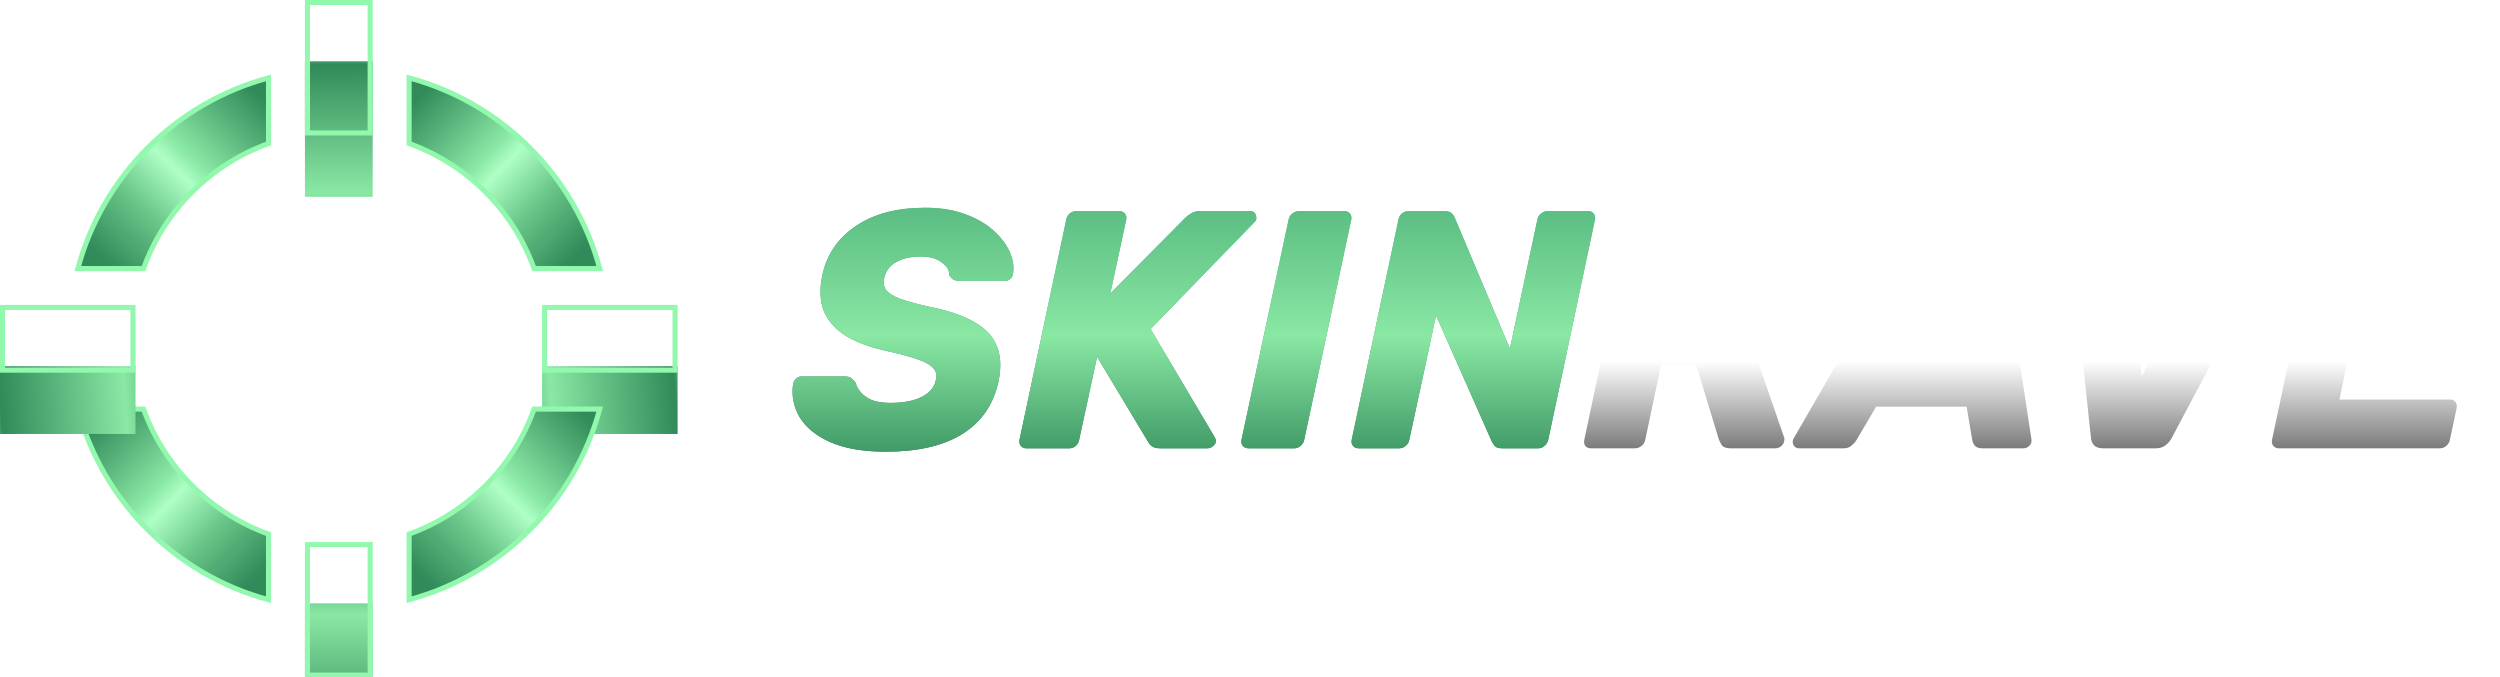 <svg width="133" height="36" viewBox="0 0 133 36" fill="none" xmlns="http://www.w3.org/2000/svg">
<g clip-path="url(#clip0_21891_140432)">
<path d="M12.323 16.673H16.673V14.42H19.376V16.673H23.726H26.48C26.55 17.113 26.586 17.564 26.586 18.024C26.586 22.753 22.753 26.586 18.024 26.586C14.899 26.586 12.165 24.911 10.67 22.41L12.994 21.028C14.017 22.738 15.887 23.883 18.024 23.883C20.794 23.883 23.116 21.96 23.726 19.376H19.376V21.629H16.673V19.376H12.323H9.569C9.499 18.936 9.463 18.485 9.463 18.024C9.463 13.296 13.296 9.463 18.024 9.463C21.149 9.463 23.883 11.137 25.378 13.637L23.055 15.022C22.033 13.312 20.162 12.167 18.024 12.167C15.255 12.167 12.934 14.089 12.323 16.673Z" fill="white"/>
<path d="M14.285 7.635C11.195 8.747 8.746 11.198 7.635 14.288H4.143C5.467 9.354 9.352 5.469 14.285 4.144V7.635Z" fill="url(#paint0_linear_21891_140432)" stroke="#92F8AE" stroke-width="0.27"/>
<g filter="url(#filter0_i_21891_140432)">
<path d="M16.222 3.626V0H19.827V3.626V7.21H16.222V3.626Z" fill="url(#paint1_linear_21891_140432)"/>
</g>
<path d="M19.692 0.135V7.074H16.357V0.135H19.692Z" stroke="#92F8AE" stroke-width="0.27"/>
<path d="M21.764 4.144C26.697 5.469 30.581 9.354 31.906 14.288H28.414C27.302 11.198 24.853 8.747 21.764 7.635V4.144Z" fill="url(#paint2_linear_21891_140432)" stroke="#92F8AE" stroke-width="0.27"/>
<g filter="url(#filter1_i_21891_140432)">
<path d="M32.423 16.223H36.049V19.828H32.423H28.839V16.223H32.423Z" fill="url(#paint3_linear_21891_140432)"/>
</g>
<path d="M35.913 16.357V19.692H28.974V16.357H35.913Z" stroke="#92F8AE" stroke-width="0.27"/>
<path d="M31.905 21.764C30.58 26.696 26.696 30.579 21.764 31.904V28.413C24.852 27.301 27.301 24.852 28.413 21.764H31.905Z" fill="url(#paint4_linear_21891_140432)" stroke="#92F8AE" stroke-width="0.27"/>
<g filter="url(#filter2_i_21891_140432)">
<path d="M19.827 32.422V36.048H16.222V32.422V28.838H19.827V32.422Z" fill="url(#paint5_linear_21891_140432)"/>
</g>
<path d="M19.692 28.973V35.912H16.357V28.973H19.692Z" stroke="#92F8AE" stroke-width="0.27"/>
<path d="M7.635 21.762C8.746 24.852 11.196 27.302 14.285 28.414V31.905C9.352 30.579 5.467 26.696 4.143 21.762H7.635Z" fill="url(#paint6_linear_21891_140432)" stroke="#92F8AE" stroke-width="0.27"/>
<g filter="url(#filter3_i_21891_140432)">
<path d="M3.626 19.828H0V16.223H3.626H7.21V19.828H3.626Z" fill="url(#paint7_linear_21891_140432)"/>
</g>
<path d="M7.074 16.357V19.692H0.135V16.357H7.074Z" stroke="#92F8AE" stroke-width="0.27"/>
<path d="M84.643 23.85C84.511 23.85 84.409 23.808 84.337 23.723C84.277 23.639 84.259 23.531 84.283 23.399L86.77 11.683C86.794 11.551 86.86 11.443 86.968 11.359C87.076 11.274 87.197 11.232 87.329 11.232H92.231C93.781 11.232 94.923 11.593 95.656 12.314C96.401 13.023 96.635 14.032 96.359 15.342C96.179 16.195 95.818 16.916 95.278 17.505C94.749 18.094 94.118 18.538 93.385 18.839L94.917 23.273C94.929 23.309 94.935 23.339 94.935 23.363C94.935 23.387 94.929 23.423 94.917 23.471C94.905 23.567 94.851 23.657 94.755 23.741C94.659 23.814 94.557 23.85 94.448 23.85H92.069C91.841 23.85 91.685 23.796 91.6 23.687C91.528 23.567 91.474 23.459 91.438 23.363L90.231 19.398H88.374L87.527 23.399C87.503 23.531 87.437 23.639 87.329 23.723C87.221 23.808 87.1 23.85 86.968 23.85H84.643ZM88.915 16.856H91.006C91.57 16.856 92.021 16.718 92.358 16.442C92.694 16.165 92.916 15.787 93.025 15.306C93.121 14.837 93.061 14.459 92.844 14.171C92.64 13.882 92.243 13.738 91.655 13.738H89.582L88.915 16.856ZM95.718 23.85C95.573 23.85 95.471 23.79 95.411 23.669C95.351 23.549 95.357 23.429 95.429 23.309L102.116 11.737C102.188 11.605 102.29 11.491 102.423 11.395C102.555 11.287 102.723 11.232 102.927 11.232H105.703C105.907 11.232 106.051 11.287 106.136 11.395C106.232 11.491 106.286 11.605 106.298 11.737L108.064 23.309C108.1 23.477 108.07 23.609 107.974 23.705C107.878 23.802 107.77 23.85 107.65 23.85H105.469C105.288 23.85 105.156 23.808 105.072 23.723C105 23.639 104.952 23.543 104.928 23.435L104.622 21.633H99.809L98.728 23.471C98.668 23.555 98.583 23.639 98.475 23.723C98.379 23.808 98.241 23.85 98.061 23.85H95.718ZM101.089 19.037H104.441L103.774 14.279L101.089 19.037ZM111.871 23.85C111.666 23.85 111.51 23.796 111.402 23.687C111.306 23.579 111.252 23.453 111.24 23.309L110.014 11.719C110.002 11.563 110.038 11.443 110.122 11.359C110.206 11.274 110.315 11.232 110.447 11.232H112.61C112.802 11.232 112.94 11.287 113.024 11.395C113.108 11.491 113.156 11.593 113.168 11.701L113.943 20.028L118.269 11.701C118.317 11.593 118.402 11.491 118.522 11.395C118.642 11.287 118.798 11.232 118.99 11.232H121.406C121.55 11.232 121.64 11.293 121.676 11.413C121.724 11.521 121.718 11.641 121.658 11.773L115.53 23.309C115.458 23.453 115.349 23.579 115.205 23.687C115.073 23.796 114.899 23.85 114.682 23.85H111.871ZM121.232 23.85C121.112 23.85 121.016 23.808 120.943 23.723C120.871 23.639 120.847 23.531 120.871 23.399L123.359 11.683C123.383 11.551 123.449 11.443 123.557 11.359C123.665 11.274 123.779 11.232 123.899 11.232H132.317C132.449 11.232 132.545 11.274 132.605 11.359C132.677 11.443 132.701 11.551 132.677 11.683L132.335 13.377C132.311 13.51 132.245 13.618 132.137 13.702C132.028 13.786 131.908 13.828 131.776 13.828H126.026L125.504 16.261H130.839C130.971 16.261 131.073 16.309 131.145 16.405C131.217 16.49 131.241 16.598 131.217 16.73L130.875 18.298C130.851 18.418 130.785 18.526 130.677 18.622C130.581 18.707 130.466 18.749 130.334 18.749H124.981L124.458 21.254H130.334C130.466 21.254 130.562 21.296 130.623 21.38C130.695 21.464 130.719 21.573 130.695 21.705L130.334 23.399C130.31 23.531 130.244 23.639 130.136 23.723C130.04 23.808 129.926 23.85 129.793 23.85H121.232Z" fill="white"/>
<path d="M84.643 23.85C84.511 23.85 84.409 23.808 84.337 23.723C84.277 23.639 84.259 23.531 84.283 23.399L86.77 11.683C86.794 11.551 86.86 11.443 86.968 11.359C87.076 11.274 87.197 11.232 87.329 11.232H92.231C93.781 11.232 94.923 11.593 95.656 12.314C96.401 13.023 96.635 14.032 96.359 15.342C96.179 16.195 95.818 16.916 95.278 17.505C94.749 18.094 94.118 18.538 93.385 18.839L94.917 23.273C94.929 23.309 94.935 23.339 94.935 23.363C94.935 23.387 94.929 23.423 94.917 23.471C94.905 23.567 94.851 23.657 94.755 23.741C94.659 23.814 94.557 23.85 94.448 23.85H92.069C91.841 23.85 91.685 23.796 91.6 23.687C91.528 23.567 91.474 23.459 91.438 23.363L90.231 19.398H88.374L87.527 23.399C87.503 23.531 87.437 23.639 87.329 23.723C87.221 23.808 87.1 23.85 86.968 23.85H84.643ZM88.915 16.856H91.006C91.57 16.856 92.021 16.718 92.358 16.442C92.694 16.165 92.916 15.787 93.025 15.306C93.121 14.837 93.061 14.459 92.844 14.171C92.64 13.882 92.243 13.738 91.655 13.738H89.582L88.915 16.856ZM95.718 23.85C95.573 23.85 95.471 23.79 95.411 23.669C95.351 23.549 95.357 23.429 95.429 23.309L102.116 11.737C102.188 11.605 102.29 11.491 102.423 11.395C102.555 11.287 102.723 11.232 102.927 11.232H105.703C105.907 11.232 106.051 11.287 106.136 11.395C106.232 11.491 106.286 11.605 106.298 11.737L108.064 23.309C108.1 23.477 108.07 23.609 107.974 23.705C107.878 23.802 107.77 23.85 107.65 23.85H105.469C105.288 23.85 105.156 23.808 105.072 23.723C105 23.639 104.952 23.543 104.928 23.435L104.622 21.633H99.809L98.728 23.471C98.668 23.555 98.583 23.639 98.475 23.723C98.379 23.808 98.241 23.85 98.061 23.85H95.718ZM101.089 19.037H104.441L103.774 14.279L101.089 19.037ZM111.871 23.85C111.666 23.85 111.51 23.796 111.402 23.687C111.306 23.579 111.252 23.453 111.24 23.309L110.014 11.719C110.002 11.563 110.038 11.443 110.122 11.359C110.206 11.274 110.315 11.232 110.447 11.232H112.61C112.802 11.232 112.94 11.287 113.024 11.395C113.108 11.491 113.156 11.593 113.168 11.701L113.943 20.028L118.269 11.701C118.317 11.593 118.402 11.491 118.522 11.395C118.642 11.287 118.798 11.232 118.99 11.232H121.406C121.55 11.232 121.64 11.293 121.676 11.413C121.724 11.521 121.718 11.641 121.658 11.773L115.53 23.309C115.458 23.453 115.349 23.579 115.205 23.687C115.073 23.796 114.899 23.85 114.682 23.85H111.871ZM121.232 23.85C121.112 23.85 121.016 23.808 120.943 23.723C120.871 23.639 120.847 23.531 120.871 23.399L123.359 11.683C123.383 11.551 123.449 11.443 123.557 11.359C123.665 11.274 123.779 11.232 123.899 11.232H132.317C132.449 11.232 132.545 11.274 132.605 11.359C132.677 11.443 132.701 11.551 132.677 11.683L132.335 13.377C132.311 13.51 132.245 13.618 132.137 13.702C132.028 13.786 131.908 13.828 131.776 13.828H126.026L125.504 16.261H130.839C130.971 16.261 131.073 16.309 131.145 16.405C131.217 16.49 131.241 16.598 131.217 16.73L130.875 18.298C130.851 18.418 130.785 18.526 130.677 18.622C130.581 18.707 130.466 18.749 130.334 18.749H124.981L124.458 21.254H130.334C130.466 21.254 130.562 21.296 130.623 21.38C130.695 21.464 130.719 21.573 130.695 21.705L130.334 23.399C130.31 23.531 130.244 23.639 130.136 23.723C130.04 23.808 129.926 23.85 129.793 23.85H121.232Z" fill="url(#paint8_linear_21891_140432)"/>
<path d="M84.643 23.85C84.511 23.85 84.409 23.808 84.337 23.723C84.277 23.639 84.259 23.531 84.283 23.399L86.77 11.683C86.794 11.551 86.86 11.443 86.968 11.359C87.076 11.274 87.197 11.232 87.329 11.232H92.231C93.781 11.232 94.923 11.593 95.656 12.314C96.401 13.023 96.635 14.032 96.359 15.342C96.179 16.195 95.818 16.916 95.278 17.505C94.749 18.094 94.118 18.538 93.385 18.839L94.917 23.273C94.929 23.309 94.935 23.339 94.935 23.363C94.935 23.387 94.929 23.423 94.917 23.471C94.905 23.567 94.851 23.657 94.755 23.741C94.659 23.814 94.557 23.85 94.448 23.85H92.069C91.841 23.85 91.685 23.796 91.6 23.687C91.528 23.567 91.474 23.459 91.438 23.363L90.231 19.398H88.374L87.527 23.399C87.503 23.531 87.437 23.639 87.329 23.723C87.221 23.808 87.1 23.85 86.968 23.85H84.643ZM88.915 16.856H91.006C91.57 16.856 92.021 16.718 92.358 16.442C92.694 16.165 92.916 15.787 93.025 15.306C93.121 14.837 93.061 14.459 92.844 14.171C92.64 13.882 92.243 13.738 91.655 13.738H89.582L88.915 16.856ZM95.718 23.85C95.573 23.85 95.471 23.79 95.411 23.669C95.351 23.549 95.357 23.429 95.429 23.309L102.116 11.737C102.188 11.605 102.29 11.491 102.423 11.395C102.555 11.287 102.723 11.232 102.927 11.232H105.703C105.907 11.232 106.051 11.287 106.136 11.395C106.232 11.491 106.286 11.605 106.298 11.737L108.064 23.309C108.1 23.477 108.07 23.609 107.974 23.705C107.878 23.802 107.77 23.85 107.65 23.85H105.469C105.288 23.85 105.156 23.808 105.072 23.723C105 23.639 104.952 23.543 104.928 23.435L104.622 21.633H99.809L98.728 23.471C98.668 23.555 98.583 23.639 98.475 23.723C98.379 23.808 98.241 23.85 98.061 23.85H95.718ZM101.089 19.037H104.441L103.774 14.279L101.089 19.037ZM111.871 23.85C111.666 23.85 111.51 23.796 111.402 23.687C111.306 23.579 111.252 23.453 111.24 23.309L110.014 11.719C110.002 11.563 110.038 11.443 110.122 11.359C110.206 11.274 110.315 11.232 110.447 11.232H112.61C112.802 11.232 112.94 11.287 113.024 11.395C113.108 11.491 113.156 11.593 113.168 11.701L113.943 20.028L118.269 11.701C118.317 11.593 118.402 11.491 118.522 11.395C118.642 11.287 118.798 11.232 118.99 11.232H121.406C121.55 11.232 121.64 11.293 121.676 11.413C121.724 11.521 121.718 11.641 121.658 11.773L115.53 23.309C115.458 23.453 115.349 23.579 115.205 23.687C115.073 23.796 114.899 23.85 114.682 23.85H111.871ZM121.232 23.85C121.112 23.85 121.016 23.808 120.943 23.723C120.871 23.639 120.847 23.531 120.871 23.399L123.359 11.683C123.383 11.551 123.449 11.443 123.557 11.359C123.665 11.274 123.779 11.232 123.899 11.232H132.317C132.449 11.232 132.545 11.274 132.605 11.359C132.677 11.443 132.701 11.551 132.677 11.683L132.335 13.377C132.311 13.51 132.245 13.618 132.137 13.702C132.028 13.786 131.908 13.828 131.776 13.828H126.026L125.504 16.261H130.839C130.971 16.261 131.073 16.309 131.145 16.405C131.217 16.49 131.241 16.598 131.217 16.73L130.875 18.298C130.851 18.418 130.785 18.526 130.677 18.622C130.581 18.707 130.466 18.749 130.334 18.749H124.981L124.458 21.254H130.334C130.466 21.254 130.562 21.296 130.623 21.38C130.695 21.464 130.719 21.573 130.695 21.705L130.334 23.399C130.31 23.531 130.244 23.639 130.136 23.723C130.04 23.808 129.926 23.85 129.793 23.85H121.232Z" fill="url(#paint9_radial_21891_140432)"/>
<path d="M47.134 24.03C45.933 24.03 44.947 23.862 44.178 23.525C43.421 23.189 42.874 22.744 42.538 22.191C42.214 21.627 42.099 21.032 42.196 20.407C42.22 20.311 42.268 20.227 42.34 20.155C42.424 20.07 42.52 20.028 42.628 20.028H44.935C45.103 20.028 45.224 20.058 45.296 20.119C45.368 20.179 45.44 20.257 45.512 20.353C45.56 20.533 45.656 20.707 45.8 20.876C45.945 21.044 46.143 21.182 46.395 21.29C46.66 21.386 46.984 21.434 47.369 21.434C48.066 21.434 48.624 21.326 49.045 21.11C49.465 20.894 49.712 20.599 49.784 20.227C49.856 19.962 49.808 19.746 49.64 19.578C49.483 19.398 49.201 19.241 48.792 19.109C48.396 18.965 47.861 18.821 47.188 18.677C46.311 18.484 45.59 18.22 45.025 17.884C44.461 17.535 44.064 17.096 43.836 16.568C43.62 16.027 43.589 15.384 43.746 14.639C43.986 13.534 44.581 12.662 45.53 12.025C46.479 11.377 47.711 11.052 49.225 11.052C50.006 11.052 50.697 11.16 51.298 11.377C51.911 11.593 52.421 11.881 52.83 12.242C53.239 12.602 53.533 12.987 53.713 13.395C53.893 13.792 53.953 14.182 53.893 14.567C53.881 14.663 53.833 14.753 53.749 14.837C53.665 14.909 53.569 14.945 53.461 14.945H51.046C50.925 14.945 50.817 14.921 50.721 14.873C50.637 14.825 50.565 14.747 50.505 14.639C50.505 14.375 50.367 14.146 50.09 13.954C49.814 13.75 49.447 13.648 48.991 13.648C48.474 13.648 48.041 13.744 47.693 13.936C47.344 14.116 47.128 14.399 47.044 14.783C46.984 15.024 47.014 15.234 47.134 15.414C47.266 15.594 47.507 15.751 47.855 15.883C48.216 16.015 48.708 16.153 49.333 16.297C50.391 16.502 51.22 16.778 51.821 17.127C52.421 17.463 52.824 17.89 53.028 18.406C53.245 18.923 53.275 19.554 53.118 20.299C52.854 21.524 52.211 22.456 51.19 23.093C50.18 23.717 48.829 24.03 47.134 24.03ZM54.598 23.85C54.478 23.85 54.382 23.808 54.31 23.723C54.238 23.639 54.214 23.531 54.238 23.399L56.725 11.683C56.749 11.551 56.809 11.443 56.906 11.359C57.014 11.274 57.128 11.232 57.248 11.232H59.537C59.669 11.232 59.771 11.274 59.843 11.359C59.916 11.443 59.94 11.551 59.916 11.683L59.068 15.612L63.07 11.575C63.142 11.503 63.238 11.431 63.358 11.359C63.478 11.274 63.641 11.232 63.845 11.232H66.513C66.681 11.232 66.783 11.311 66.819 11.467C66.867 11.611 66.837 11.731 66.729 11.827L61.213 17.505L64.62 23.255C64.716 23.411 64.71 23.549 64.602 23.669C64.494 23.79 64.374 23.85 64.242 23.85H61.718C61.526 23.85 61.382 23.814 61.285 23.741C61.189 23.669 61.117 23.585 61.069 23.489L58.365 18.983L57.41 23.399C57.386 23.531 57.326 23.639 57.23 23.723C57.134 23.808 57.02 23.85 56.888 23.85H54.598ZM66.427 23.85C66.295 23.85 66.193 23.808 66.121 23.723C66.048 23.639 66.024 23.531 66.048 23.399L68.554 11.683C68.578 11.551 68.644 11.443 68.752 11.359C68.86 11.274 68.974 11.232 69.095 11.232H71.528C71.648 11.232 71.744 11.274 71.816 11.359C71.888 11.443 71.912 11.551 71.888 11.683L69.383 23.399C69.359 23.531 69.293 23.639 69.185 23.723C69.089 23.808 68.98 23.85 68.86 23.85H66.427ZM72.271 23.85C72.151 23.85 72.055 23.808 71.982 23.723C71.91 23.639 71.886 23.531 71.91 23.399L74.398 11.683C74.422 11.551 74.482 11.443 74.578 11.359C74.686 11.274 74.806 11.232 74.938 11.232H76.849C77.041 11.232 77.174 11.274 77.246 11.359C77.318 11.443 77.366 11.515 77.39 11.575L80.328 18.55L81.788 11.683C81.812 11.551 81.878 11.443 81.986 11.359C82.094 11.274 82.208 11.232 82.329 11.232H84.491C84.624 11.232 84.72 11.274 84.78 11.359C84.852 11.443 84.876 11.551 84.852 11.683L82.365 23.399C82.341 23.519 82.274 23.627 82.166 23.723C82.07 23.808 81.956 23.85 81.824 23.85H79.913C79.721 23.85 79.589 23.808 79.517 23.723C79.445 23.627 79.397 23.555 79.373 23.507L76.398 16.784L74.975 23.399C74.951 23.531 74.884 23.639 74.776 23.723C74.68 23.808 74.566 23.85 74.434 23.85H72.271Z" fill="url(#paint10_radial_21891_140432)"/>
<path d="M47.134 24.03C45.933 24.03 44.947 23.862 44.178 23.525C43.421 23.189 42.874 22.744 42.538 22.191C42.214 21.627 42.099 21.032 42.196 20.407C42.22 20.311 42.268 20.227 42.34 20.155C42.424 20.07 42.52 20.028 42.628 20.028H44.935C45.103 20.028 45.224 20.058 45.296 20.119C45.368 20.179 45.44 20.257 45.512 20.353C45.56 20.533 45.656 20.707 45.8 20.876C45.945 21.044 46.143 21.182 46.395 21.29C46.66 21.386 46.984 21.434 47.369 21.434C48.066 21.434 48.624 21.326 49.045 21.11C49.465 20.894 49.712 20.599 49.784 20.227C49.856 19.962 49.808 19.746 49.64 19.578C49.483 19.398 49.201 19.241 48.792 19.109C48.396 18.965 47.861 18.821 47.188 18.677C46.311 18.484 45.59 18.22 45.025 17.884C44.461 17.535 44.064 17.096 43.836 16.568C43.62 16.027 43.589 15.384 43.746 14.639C43.986 13.534 44.581 12.662 45.53 12.025C46.479 11.377 47.711 11.052 49.225 11.052C50.006 11.052 50.697 11.16 51.298 11.377C51.911 11.593 52.421 11.881 52.83 12.242C53.239 12.602 53.533 12.987 53.713 13.395C53.893 13.792 53.953 14.182 53.893 14.567C53.881 14.663 53.833 14.753 53.749 14.837C53.665 14.909 53.569 14.945 53.461 14.945H51.046C50.925 14.945 50.817 14.921 50.721 14.873C50.637 14.825 50.565 14.747 50.505 14.639C50.505 14.375 50.367 14.146 50.09 13.954C49.814 13.75 49.447 13.648 48.991 13.648C48.474 13.648 48.041 13.744 47.693 13.936C47.344 14.116 47.128 14.399 47.044 14.783C46.984 15.024 47.014 15.234 47.134 15.414C47.266 15.594 47.507 15.751 47.855 15.883C48.216 16.015 48.708 16.153 49.333 16.297C50.391 16.502 51.22 16.778 51.821 17.127C52.421 17.463 52.824 17.89 53.028 18.406C53.245 18.923 53.275 19.554 53.118 20.299C52.854 21.524 52.211 22.456 51.19 23.093C50.18 23.717 48.829 24.03 47.134 24.03ZM54.598 23.85C54.478 23.85 54.382 23.808 54.31 23.723C54.238 23.639 54.214 23.531 54.238 23.399L56.725 11.683C56.749 11.551 56.809 11.443 56.906 11.359C57.014 11.274 57.128 11.232 57.248 11.232H59.537C59.669 11.232 59.771 11.274 59.843 11.359C59.916 11.443 59.94 11.551 59.916 11.683L59.068 15.612L63.07 11.575C63.142 11.503 63.238 11.431 63.358 11.359C63.478 11.274 63.641 11.232 63.845 11.232H66.513C66.681 11.232 66.783 11.311 66.819 11.467C66.867 11.611 66.837 11.731 66.729 11.827L61.213 17.505L64.62 23.255C64.716 23.411 64.71 23.549 64.602 23.669C64.494 23.79 64.374 23.85 64.242 23.85H61.718C61.526 23.85 61.382 23.814 61.285 23.741C61.189 23.669 61.117 23.585 61.069 23.489L58.365 18.983L57.41 23.399C57.386 23.531 57.326 23.639 57.23 23.723C57.134 23.808 57.02 23.85 56.888 23.85H54.598ZM66.427 23.85C66.295 23.85 66.193 23.808 66.121 23.723C66.048 23.639 66.024 23.531 66.048 23.399L68.554 11.683C68.578 11.551 68.644 11.443 68.752 11.359C68.86 11.274 68.974 11.232 69.095 11.232H71.528C71.648 11.232 71.744 11.274 71.816 11.359C71.888 11.443 71.912 11.551 71.888 11.683L69.383 23.399C69.359 23.531 69.293 23.639 69.185 23.723C69.089 23.808 68.98 23.85 68.86 23.85H66.427ZM72.271 23.85C72.151 23.85 72.055 23.808 71.982 23.723C71.91 23.639 71.886 23.531 71.91 23.399L74.398 11.683C74.422 11.551 74.482 11.443 74.578 11.359C74.686 11.274 74.806 11.232 74.938 11.232H76.849C77.041 11.232 77.174 11.274 77.246 11.359C77.318 11.443 77.366 11.515 77.39 11.575L80.328 18.55L81.788 11.683C81.812 11.551 81.878 11.443 81.986 11.359C82.094 11.274 82.208 11.232 82.329 11.232H84.491C84.624 11.232 84.72 11.274 84.78 11.359C84.852 11.443 84.876 11.551 84.852 11.683L82.365 23.399C82.341 23.519 82.274 23.627 82.166 23.723C82.07 23.808 81.956 23.85 81.824 23.85H79.913C79.721 23.85 79.589 23.808 79.517 23.723C79.445 23.627 79.397 23.555 79.373 23.507L76.398 16.784L74.975 23.399C74.951 23.531 74.884 23.639 74.776 23.723C74.68 23.808 74.566 23.85 74.434 23.85H72.271Z" fill="url(#paint11_linear_21891_140432)"/>
</g>
<defs>
<filter id="filter0_i_21891_140432" x="16.222" y="0" width="3.605" height="10.468" filterUnits="userSpaceOnUse" color-interpolation-filters="sRGB">
<feFlood flood-opacity="0" result="BackgroundImageFix"/>
<feBlend mode="normal" in="SourceGraphic" in2="BackgroundImageFix" result="shape"/>
<feColorMatrix in="SourceAlpha" type="matrix" values="0 0 0 0 0 0 0 0 0 0 0 0 0 0 0 0 0 0 127 0" result="hardAlpha"/>
<feOffset dy="3.259"/>
<feGaussianBlur stdDeviation="1.629"/>
<feComposite in2="hardAlpha" operator="arithmetic" k2="-1" k3="1"/>
<feColorMatrix type="matrix" values="0 0 0 0 0 0 0 0 0 0 0 0 0 0 0 0 0 0 0.25 0"/>
<feBlend mode="normal" in2="shape" result="effect1_innerShadow_21891_140432"/>
</filter>
<filter id="filter1_i_21891_140432" x="28.839" y="16.223" width="7.21" height="6.864" filterUnits="userSpaceOnUse" color-interpolation-filters="sRGB">
<feFlood flood-opacity="0" result="BackgroundImageFix"/>
<feBlend mode="normal" in="SourceGraphic" in2="BackgroundImageFix" result="shape"/>
<feColorMatrix in="SourceAlpha" type="matrix" values="0 0 0 0 0 0 0 0 0 0 0 0 0 0 0 0 0 0 127 0" result="hardAlpha"/>
<feOffset dy="3.259"/>
<feGaussianBlur stdDeviation="1.629"/>
<feComposite in2="hardAlpha" operator="arithmetic" k2="-1" k3="1"/>
<feColorMatrix type="matrix" values="0 0 0 0 0 0 0 0 0 0 0 0 0 0 0 0 0 0 0.25 0"/>
<feBlend mode="normal" in2="shape" result="effect1_innerShadow_21891_140432"/>
</filter>
<filter id="filter2_i_21891_140432" x="16.222" y="28.838" width="3.605" height="10.468" filterUnits="userSpaceOnUse" color-interpolation-filters="sRGB">
<feFlood flood-opacity="0" result="BackgroundImageFix"/>
<feBlend mode="normal" in="SourceGraphic" in2="BackgroundImageFix" result="shape"/>
<feColorMatrix in="SourceAlpha" type="matrix" values="0 0 0 0 0 0 0 0 0 0 0 0 0 0 0 0 0 0 127 0" result="hardAlpha"/>
<feOffset dy="3.259"/>
<feGaussianBlur stdDeviation="1.629"/>
<feComposite in2="hardAlpha" operator="arithmetic" k2="-1" k3="1"/>
<feColorMatrix type="matrix" values="0 0 0 0 0 0 0 0 0 0 0 0 0 0 0 0 0 0 0.25 0"/>
<feBlend mode="normal" in2="shape" result="effect1_innerShadow_21891_140432"/>
</filter>
<filter id="filter3_i_21891_140432" x="0" y="16.223" width="7.21" height="6.864" filterUnits="userSpaceOnUse" color-interpolation-filters="sRGB">
<feFlood flood-opacity="0" result="BackgroundImageFix"/>
<feBlend mode="normal" in="SourceGraphic" in2="BackgroundImageFix" result="shape"/>
<feColorMatrix in="SourceAlpha" type="matrix" values="0 0 0 0 0 0 0 0 0 0 0 0 0 0 0 0 0 0 127 0" result="hardAlpha"/>
<feOffset dy="3.259"/>
<feGaussianBlur stdDeviation="1.629"/>
<feComposite in2="hardAlpha" operator="arithmetic" k2="-1" k3="1"/>
<feColorMatrix type="matrix" values="0 0 0 0 0 0 0 0 0 0 0 0 0 0 0 0 0 0 0.25 0"/>
<feBlend mode="normal" in2="shape" result="effect1_innerShadow_21891_140432"/>
</filter>
<linearGradient id="paint0_linear_21891_140432" x1="5.633" y1="14.42" x2="14.233" y2="5.454" gradientUnits="userSpaceOnUse">
<stop offset="0.024" stop-color="#308A59"/>
<stop offset="0.301" stop-color="#69C588"/>
<stop offset="0.521" stop-color="#AEFFC5"/>
<stop offset="0.605" stop-color="#8AE8A4"/>
<stop offset="0.798" stop-color="#5DB97F"/>
<stop offset="1" stop-color="#308A59"/>
</linearGradient>
<linearGradient id="paint1_linear_21891_140432" x1="18.025" y1="-0.676" x2="18.047" y2="8.562" gradientUnits="userSpaceOnUse">
<stop stop-color="#AEFFC5"/>
<stop offset="0.09" stop-color="#308A59"/>
<stop offset="0.83" stop-color="#8AE8A4"/>
<stop offset="1" stop-color="#5CBE83"/>
</linearGradient>
<linearGradient id="paint2_linear_21891_140432" x1="30.281" y1="14.42" x2="21.453" y2="5.952" gradientUnits="userSpaceOnUse">
<stop offset="0.024" stop-color="#308A59"/>
<stop offset="0.301" stop-color="#69C588"/>
<stop offset="0.521" stop-color="#AEFFC5"/>
<stop offset="0.605" stop-color="#8AE8A4"/>
<stop offset="0.798" stop-color="#5DB97F"/>
<stop offset="1" stop-color="#308A59"/>
</linearGradient>
<linearGradient id="paint3_linear_21891_140432" x1="36.77" y1="18.025" x2="27.849" y2="18.67" gradientUnits="userSpaceOnUse">
<stop stop-color="#AEFFC5"/>
<stop offset="0.09" stop-color="#308A59"/>
<stop offset="0.83" stop-color="#8AE8A4"/>
<stop offset="1" stop-color="#5CBE83"/>
</linearGradient>
<linearGradient id="paint4_linear_21891_140432" x1="21.629" y1="30.371" x2="30.544" y2="21.442" gradientUnits="userSpaceOnUse">
<stop offset="0.024" stop-color="#308A59"/>
<stop offset="0.301" stop-color="#69C588"/>
<stop offset="0.521" stop-color="#AEFFC5"/>
<stop offset="0.605" stop-color="#8AE8A4"/>
<stop offset="0.798" stop-color="#5DB97F"/>
<stop offset="1" stop-color="#308A59"/>
</linearGradient>
<linearGradient id="paint5_linear_21891_140432" x1="18.025" y1="36.769" x2="18.003" y2="27.937" gradientUnits="userSpaceOnUse">
<stop stop-color="#AEFFC5"/>
<stop offset="0.09" stop-color="#308A59"/>
<stop offset="0.83" stop-color="#8AE8A4"/>
<stop offset="1" stop-color="#5CBE83"/>
</linearGradient>
<linearGradient id="paint6_linear_21891_140432" x1="14.42" y1="30.372" x2="5.635" y2="21.813" gradientUnits="userSpaceOnUse">
<stop offset="0.024" stop-color="#308A59"/>
<stop offset="0.301" stop-color="#69C588"/>
<stop offset="0.521" stop-color="#AEFFC5"/>
<stop offset="0.605" stop-color="#8AE8A4"/>
<stop offset="0.798" stop-color="#5DB97F"/>
<stop offset="1" stop-color="#308A59"/>
</linearGradient>
<linearGradient id="paint7_linear_21891_140432" x1="-0.811" y1="18.025" x2="8.154" y2="17.377" gradientUnits="userSpaceOnUse">
<stop stop-color="#AEFFC5"/>
<stop offset="0.09" stop-color="#308A59"/>
<stop offset="0.83" stop-color="#8AE8A4"/>
<stop offset="1" stop-color="#5CBE83"/>
</linearGradient>
<linearGradient id="paint8_linear_21891_140432" x1="108.314" y1="29.759" x2="108.314" y2="6.85" gradientUnits="userSpaceOnUse">
<stop stop-color="white"/>
<stop offset="0" stop-color="#F8F8F8"/>
<stop offset="0.256" stop-color="#7A7A7A"/>
<stop offset="0.46" stop-color="white"/>
</linearGradient>
<radialGradient id="paint9_radial_21891_140432" cx="0" cy="0" r="1" gradientUnits="userSpaceOnUse" gradientTransform="translate(107.517 25.222) rotate(90) scale(11.555 78.771)">
<stop stop-color="white"/>
<stop offset="0.06" stop-color="white" stop-opacity="0"/>
</radialGradient>
<radialGradient id="paint10_radial_21891_140432" cx="0" cy="0" r="1" gradientUnits="userSpaceOnUse" gradientTransform="translate(71.963 6.85) rotate(90) scale(22.35 59.751)">
<stop stop-color="#4FEA9F"/>
<stop offset="1" stop-color="#38644F"/>
<stop offset="1" stop-color="#152F22"/>
</radialGradient>
<linearGradient id="paint11_linear_21891_140432" x1="71.963" y1="25.34" x2="71.963" y2="11.24" gradientUnits="userSpaceOnUse">
<stop stop-color="#AEFFC5"/>
<stop offset="0" stop-color="#308A59"/>
<stop offset="0.53" stop-color="#8AE8A4"/>
<stop offset="1" stop-color="#5CBE83"/>
</linearGradient>
<clipPath id="clip0_21891_140432">
<rect width="133" height="36" fill="white"/>
</clipPath>
</defs>
</svg>

